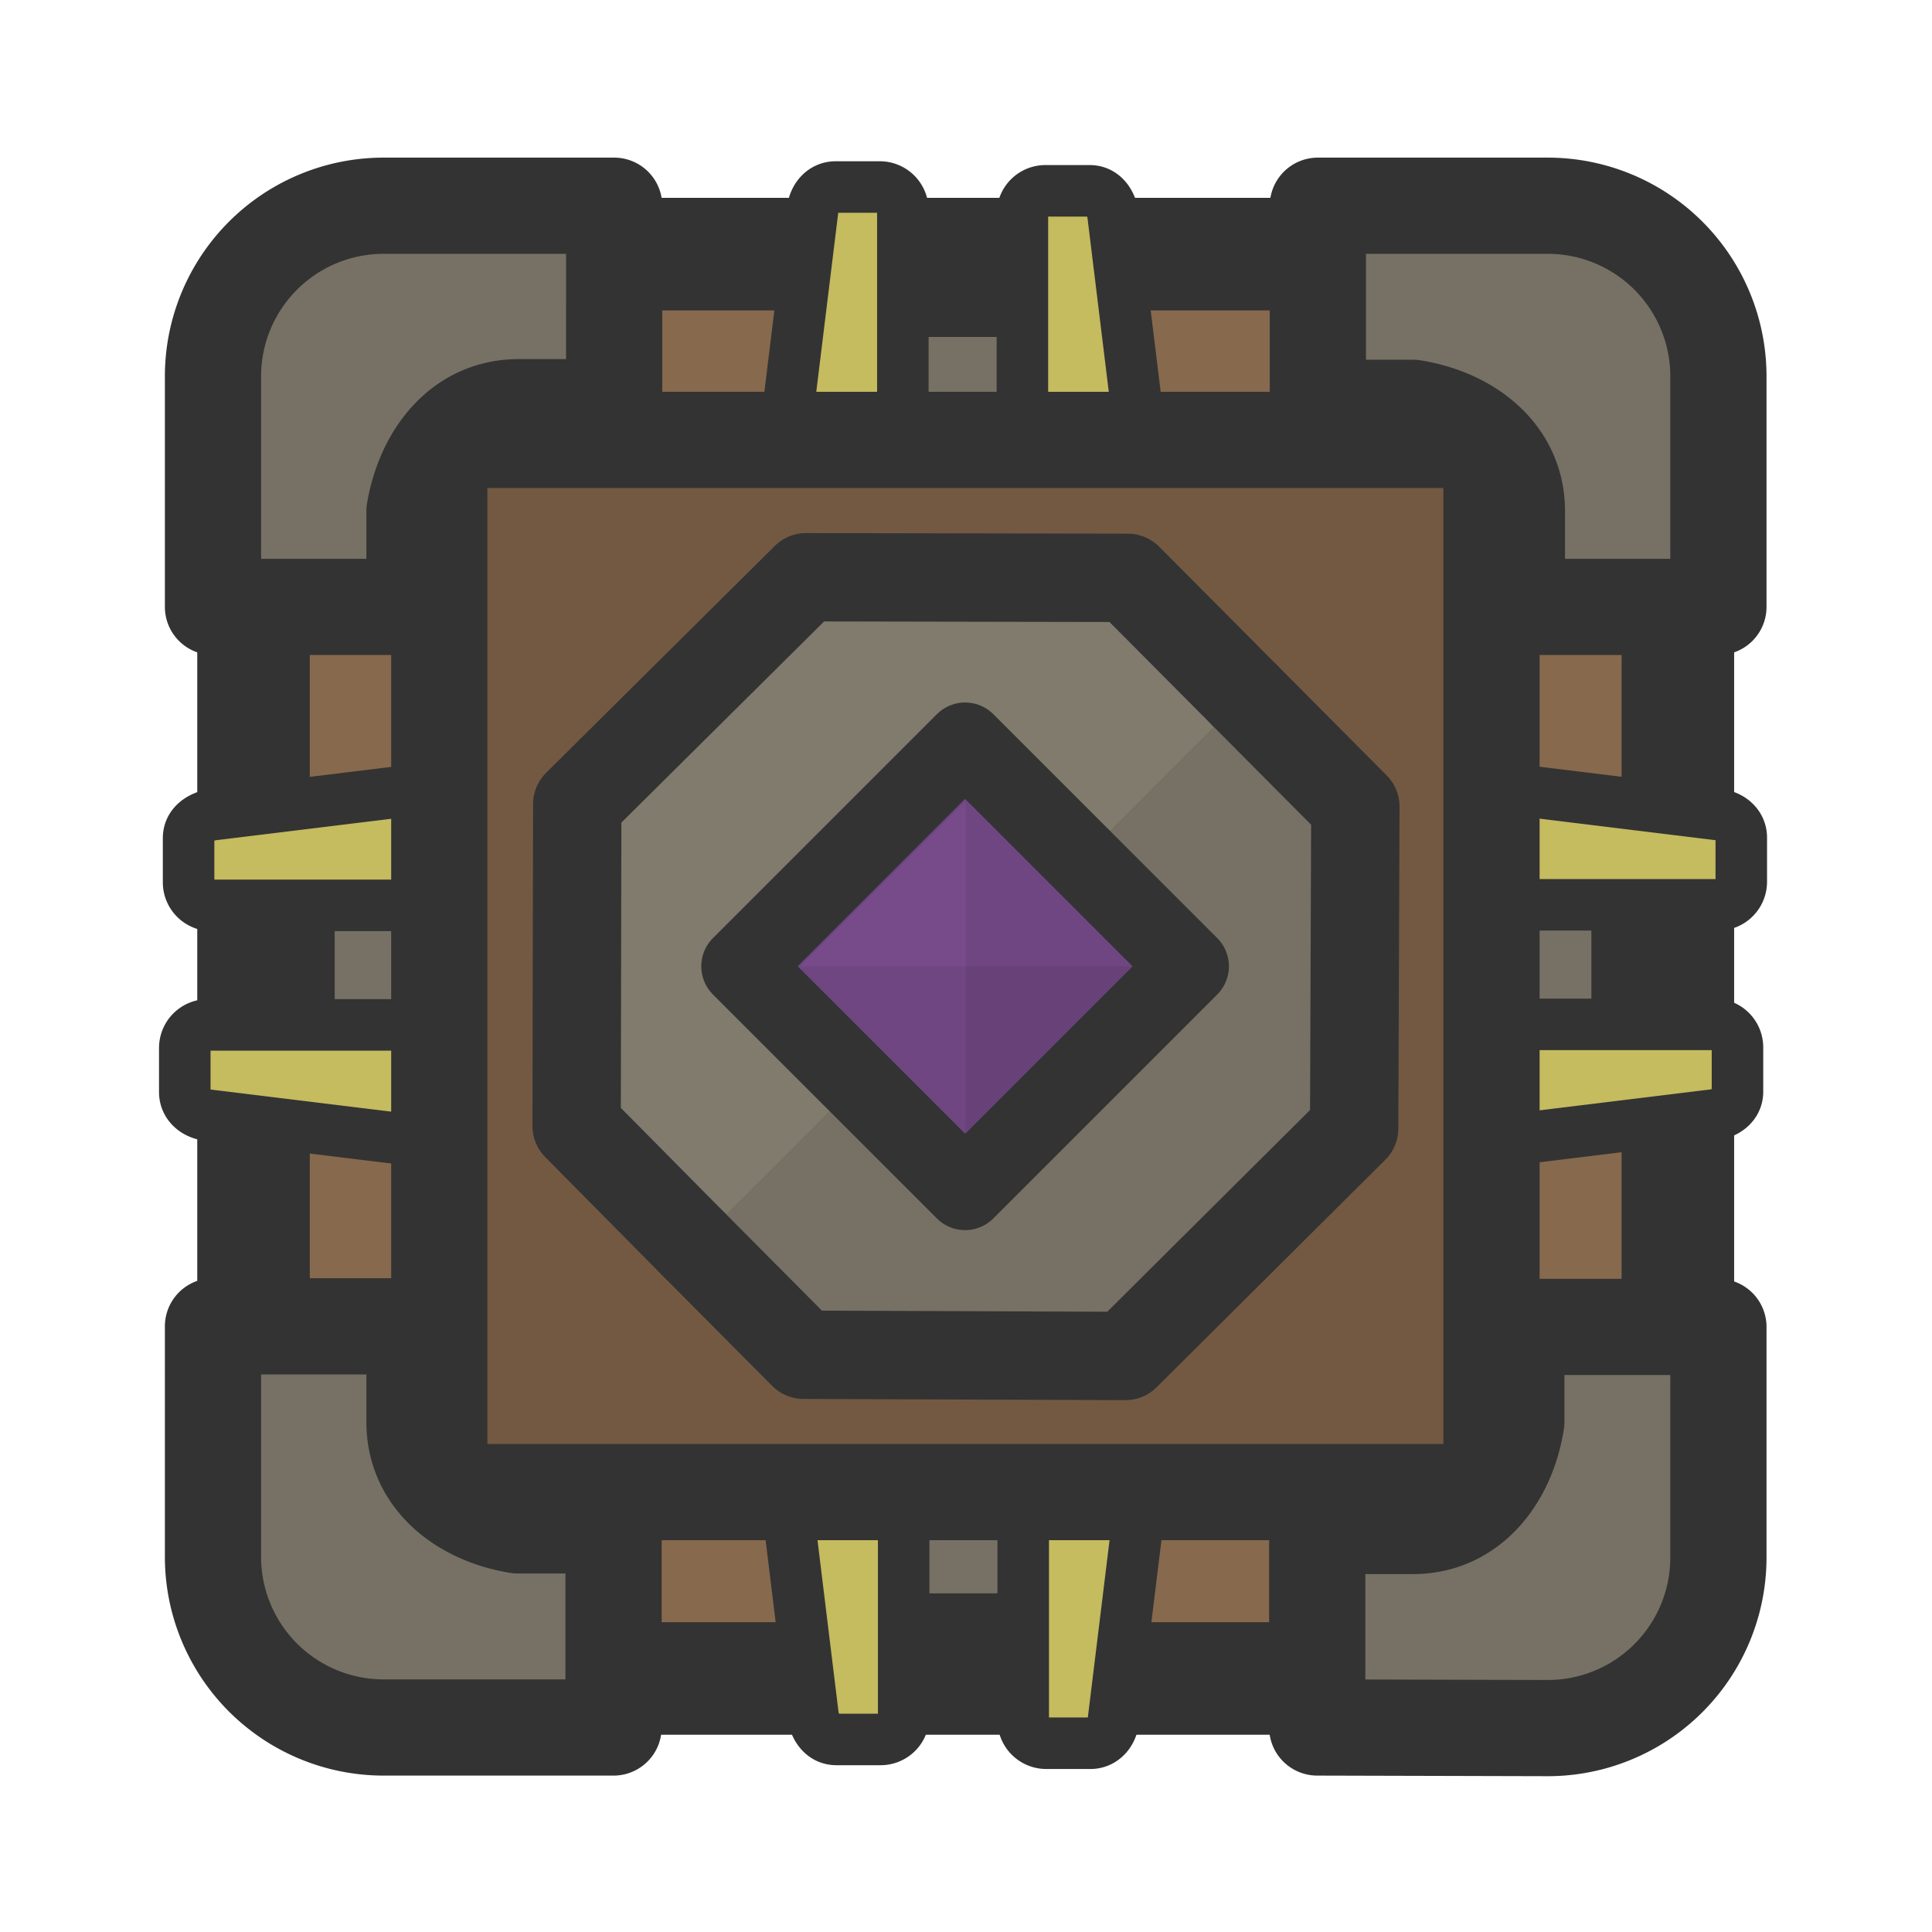 <svg xmlns="http://www.w3.org/2000/svg" xml:space="preserve" width="120.69" height="120.69" viewBox="0 0 31.93 31.93"><g transform="translate(-17.6 -3.27)"><rect width="23.54" height="23.54" x="21.79" y="7.47" fill="#87694d" stroke="#333" stroke-width="1.86" rx="1.83" ry="1.83"/><g stroke="#333" stroke-linecap="round" stroke-linejoin="round" stroke-width="1.9" transform="matrix(.448 0 0 .448 -21.27 -6.9)"><rect width="4.06" height="8.21" x="-146.42" y="-63.25" fill="#767164" rx="2.06" ry="2.06" transform="scale(-1)"/><path fill="#c5bb5f" d="m139.19 52.75 2.3-1.06 8.65 1.06c.47.05.86.38.86.85v1.63a.85.85 0 0 1-.86.85h-10.95a.85.85 0 0 1-.85-.85V53.6c0-.47.46-.59.85-.85zm-.14 7.74h10.96a.85.85 0 0 1 .85.85v1.63c0 .48-.39.77-.85.86l-8.66 1.06-2.3-1.06c-.43-.2-.86-.38-.86-.86v-1.63c0-.47.38-.85.86-.85z"/><rect width="4.06" height="8.21" x="98.16" y="53.34" fill="#767164" rx="2.06" ry="2.06"/><path fill="#c5bb5f" d="m105.4 63.84-2.3 1.06-8.66-1.06c-.47-.05-.86-.38-.86-.85v-1.63a.85.85 0 0 1 .86-.85h10.95a.85.85 0 0 1 .85.85V63c0 .47-.46.6-.85.85zm.13-7.74H94.57a.85.85 0 0 1-.85-.85v-1.63c0-.48.4-.77.85-.86l8.66-1.06 2.3 1.06c.43.2.86.38.86.86v1.63c0 .47-.38.85-.86.85z"/><rect width="4.06" height="8.21" x="34.18" y="-127.24" fill="#767164" rx="2.06" ry="2.06" transform="rotate(90)"/><path fill="#c5bb5f" d="m116.74 41.4-1.06-2.3 1.06-8.64c.05-.47.38-.86.85-.86h1.63a.85.85 0 0 1 .85.86V41.4a.85.85 0 0 1-.85.85h-1.63c-.47 0-.59-.46-.85-.85zm7.74.15V30.59a.85.85 0 0 1 .85-.85h1.63c.48 0 .77.39.86.85l1.06 8.66-1.06 2.3c-.2.43-.38.86-.86.86h-1.63a.85.85 0 0 1-.85-.86z"/><rect width="4.06" height="8.21" x="-82.43" y="117.34" fill="#767164" rx="2.06" ry="2.06" transform="rotate(-90)"/><path fill="#c5bb5f" d="m127.84 75.2 1.06 2.3-1.06 8.65c-.05.47-.38.86-.85.86h-1.63a.85.85 0 0 1-.85-.86V75.2a.85.85 0 0 1 .85-.85H127c.47 0 .6.46.85.85zm-7.74-.14v10.96a.85.85 0 0 1-.85.85h-1.63c-.48 0-.77-.39-.86-.85l-1.06-8.66 1.06-2.3c.2-.43.38-.86.86-.86h1.63c.47 0 .85.38.85.86z"/></g><rect width="17.39" height="17.39" x="24.86" y="10.54" fill="#735942" stroke="#333" stroke-width="1.59" rx=".37" ry=".37"/><g fill="#767164" stroke="#333" stroke-linecap="round" stroke-linejoin="round" stroke-width="1.46"><path fill="#807b6c" d="m38.18 14.77-1.94-1.95-5.32-.01-3.78 3.75-.01 5.32 1.96 1.98"/><path d="m29.09 23.86 1.79 1.8 5.32.02 3.78-3.76.02-5.32-1.82-1.83"/></g><path fill="#767164" stroke="#333" stroke-linecap="round" stroke-linejoin="round" stroke-width="1.59" d="M39.37 31.82v-3.33h1.58c.95 0 1.56-.78 1.71-1.72V25.2H46V29a2.82 2.82 0 0 1-2.82 2.83zm-18.25-6.63h3.33v1.58c0 .95.78 1.56 1.71 1.71h1.58v3.34h-3.8a2.82 2.82 0 0 1-2.82-2.83zm6.63-18.52V10h-1.58c-.95 0-1.56.78-1.72 1.72v1.58h-3.33V9.5a2.82 2.82 0 0 1 2.82-2.83zM46 13.3h-3.33v-1.58c0-.95-.78-1.56-1.72-1.71h-1.57V6.67h3.8A2.82 2.82 0 0 1 46 9.5z"/><path fill="#704682" stroke="#333" stroke-linecap="round" stroke-linejoin="round" stroke-width="1.32" d="m37.25 19.24-3.7 3.7-3.7-3.7 3.7-3.7z"/><path fill="#774a89" d="M30.82 19.24h2.74v-2.73z"/><path fill="#694179" d="M36.3 19.24h-2.74v2.74z"/></g></svg>